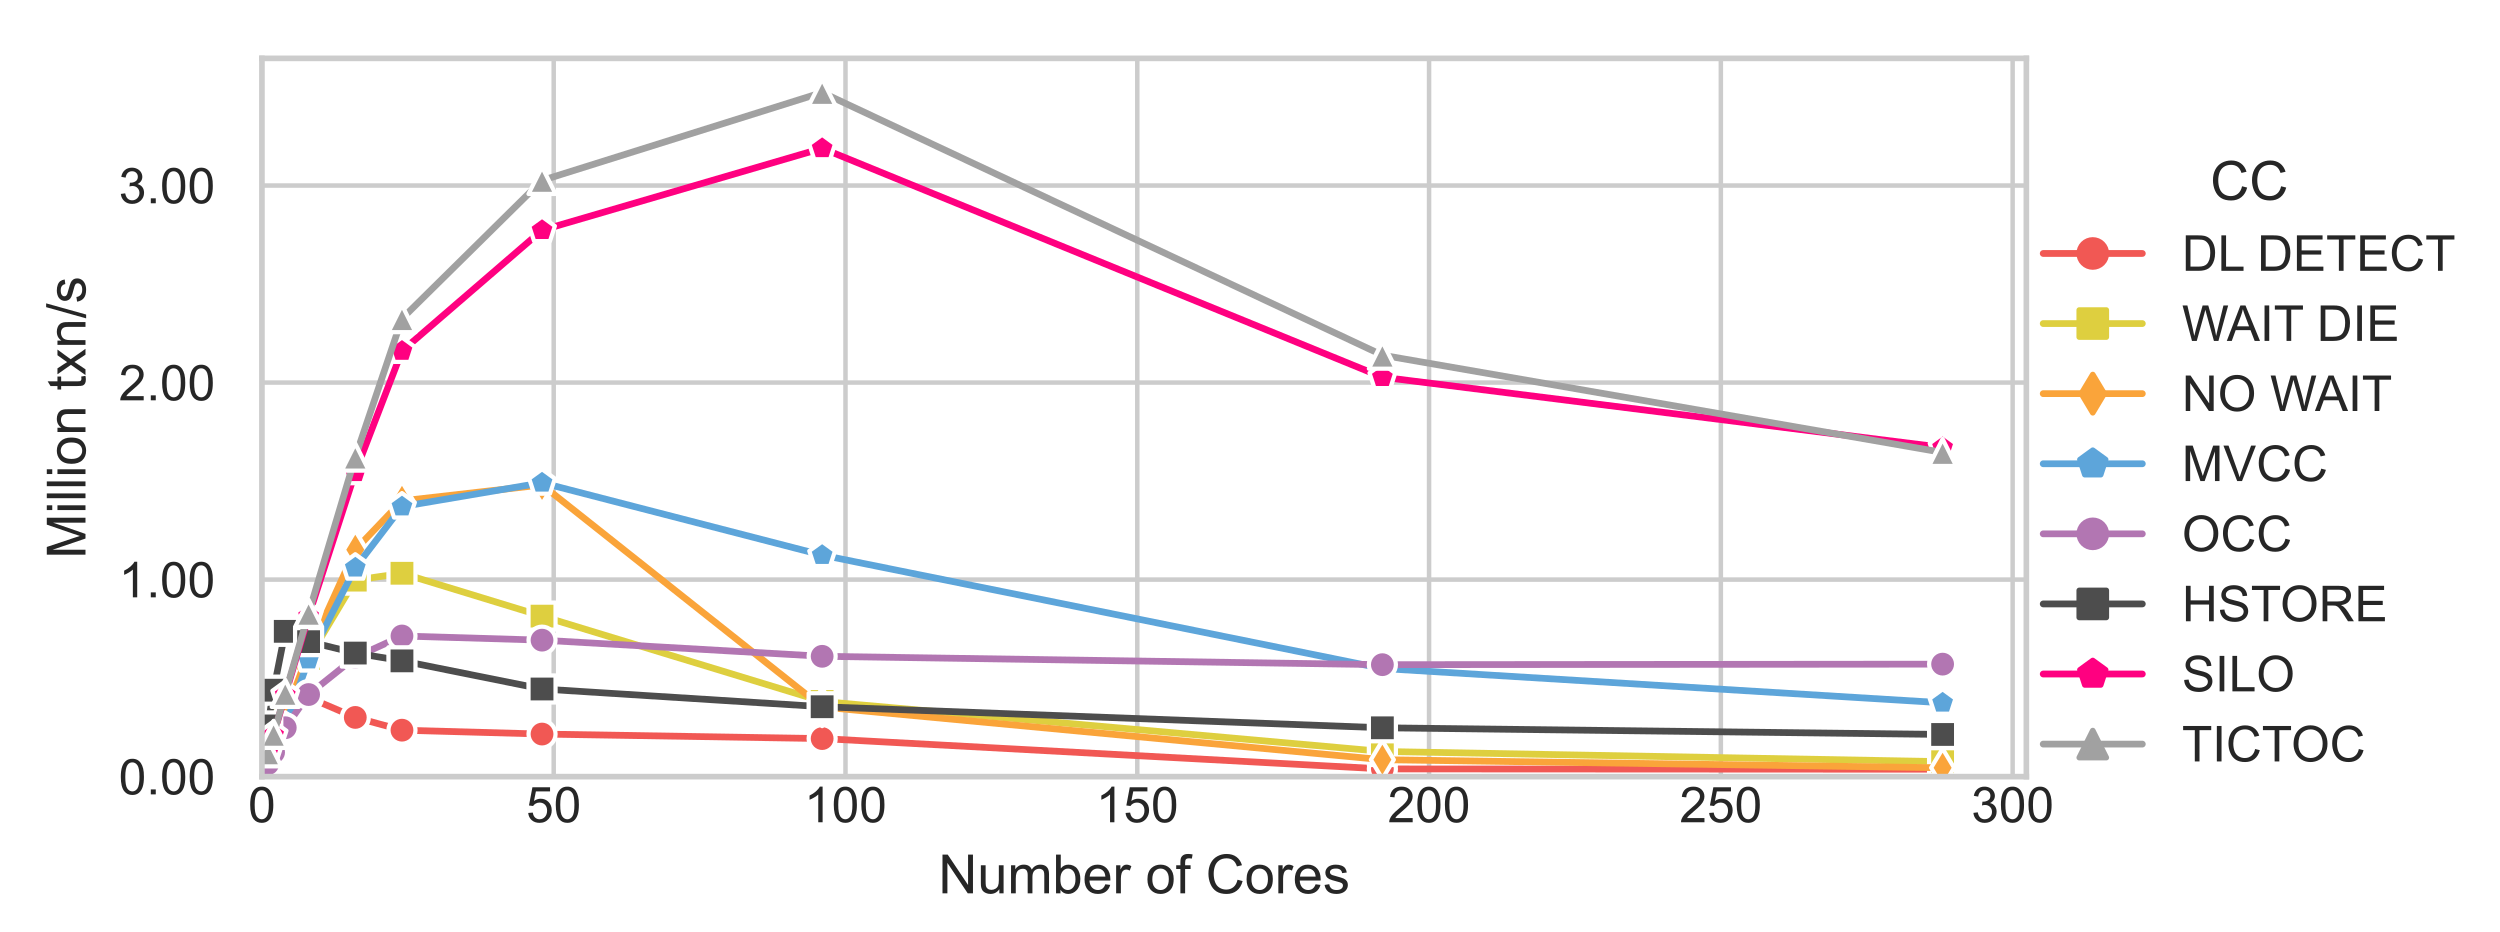 <?xml version="1.0" encoding="utf-8" standalone="no"?>
<!DOCTYPE svg PUBLIC "-//W3C//DTD SVG 1.1//EN"
  "http://www.w3.org/Graphics/SVG/1.1/DTD/svg11.dtd">
<!-- Created with matplotlib (https://matplotlib.org/) -->
<svg height="165.6pt" version="1.1" viewBox="0 0 444 165.6" width="444pt" xmlns="http://www.w3.org/2000/svg" xmlns:xlink="http://www.w3.org/1999/xlink">
 <defs>
  <style type="text/css">*{stroke-linecap:butt;stroke-linejoin:round;}</style>
 </defs>
 <g id="figure_1">
  <g id="patch_1">
   <path d="M 0 165.6 
L 444 165.6 
L 444 0 
L 0 0 
z
" style="fill:#ffffff;"/>
  </g>
  <g id="axes_1">
   <g id="patch_2">
    <path d="M 46.516 137.932 
L 359.88 137.932 
L 359.88 10.368 
L 46.516 10.368 
z
" style="fill:#ffffff;"/>
   </g>
   <g id="matplotlib.axis_1">
    <g id="xtick_1">
     <g id="line2d_1">
      <path clip-path="url(#p5a9040ceb4)" d="M 46.516 137.932 
L 46.516 10.368 
" style="fill:none;stroke:#cccccc;stroke-linecap:round;stroke-width:0.8;"/>
     </g>
     <g id="text_1">
      <!-- 0 -->
      <g style="fill:#262626;" transform="translate(44.069 146.031)scale(0.088 -0.088)">
       <defs>
        <path d="M 4.156 35.297 
Q 4.156 48 6.766 55.734 
Q 9.375 63.484 14.516 67.672 
Q 19.672 71.875 27.484 71.875 
Q 33.25 71.875 37.594 69.547 
Q 41.938 67.234 44.766 62.859 
Q 47.609 58.5 49.219 52.219 
Q 50.828 45.953 50.828 35.297 
Q 50.828 22.703 48.234 14.969 
Q 45.656 7.234 40.5 3 
Q 35.359 -1.219 27.484 -1.219 
Q 17.141 -1.219 11.234 6.203 
Q 4.156 15.141 4.156 35.297 
z
M 13.188 35.297 
Q 13.188 17.672 17.312 11.828 
Q 21.438 6 27.484 6 
Q 33.547 6 37.672 11.859 
Q 41.797 17.719 41.797 35.297 
Q 41.797 52.984 37.672 58.781 
Q 33.547 64.594 27.391 64.594 
Q 21.344 64.594 17.719 59.469 
Q 13.188 52.938 13.188 35.297 
z
" id="ArialMT-48"/>
       </defs>
       <use xlink:href="#ArialMT-48"/>
      </g>
     </g>
    </g>
    <g id="xtick_2">
     <g id="line2d_2">
      <path clip-path="url(#p5a9040ceb4)" d="M 98.337 137.932 
L 98.337 10.368 
" style="fill:none;stroke:#cccccc;stroke-linecap:round;stroke-width:0.8;"/>
     </g>
     <g id="text_2">
      <!-- 50 -->
      <g style="fill:#262626;" transform="translate(93.444 146.031)scale(0.088 -0.088)">
       <defs>
        <path d="M 4.156 18.75 
L 13.375 19.531 
Q 14.406 12.797 18.141 9.391 
Q 21.875 6 27.156 6 
Q 33.5 6 37.891 10.781 
Q 42.281 15.578 42.281 23.484 
Q 42.281 31 38.062 35.344 
Q 33.844 39.703 27 39.703 
Q 22.75 39.703 19.328 37.766 
Q 15.922 35.844 13.969 32.766 
L 5.719 33.844 
L 12.641 70.609 
L 48.25 70.609 
L 48.25 62.203 
L 19.672 62.203 
L 15.828 42.969 
Q 22.266 47.469 29.344 47.469 
Q 38.719 47.469 45.156 40.969 
Q 51.609 34.469 51.609 24.266 
Q 51.609 14.547 45.953 7.469 
Q 39.062 -1.219 27.156 -1.219 
Q 17.391 -1.219 11.203 4.25 
Q 5.031 9.719 4.156 18.75 
z
" id="ArialMT-53"/>
       </defs>
       <use xlink:href="#ArialMT-53"/>
       <use x="55.615" xlink:href="#ArialMT-48"/>
      </g>
     </g>
    </g>
    <g id="xtick_3">
     <g id="line2d_3">
      <path clip-path="url(#p5a9040ceb4)" d="M 150.159 137.932 
L 150.159 10.368 
" style="fill:none;stroke:#cccccc;stroke-linecap:round;stroke-width:0.8;"/>
     </g>
     <g id="text_3">
      <!-- 100 -->
      <g style="fill:#262626;" transform="translate(142.818 146.031)scale(0.088 -0.088)">
       <defs>
        <path d="M 37.25 0 
L 28.469 0 
L 28.469 56 
Q 25.297 52.984 20.141 49.953 
Q 14.984 46.922 10.891 45.406 
L 10.891 53.906 
Q 18.266 57.375 23.781 62.297 
Q 29.297 67.234 31.594 71.875 
L 37.25 71.875 
z
" id="ArialMT-49"/>
       </defs>
       <use xlink:href="#ArialMT-49"/>
       <use x="55.615" xlink:href="#ArialMT-48"/>
       <use x="111.23" xlink:href="#ArialMT-48"/>
      </g>
     </g>
    </g>
    <g id="xtick_4">
     <g id="line2d_4">
      <path clip-path="url(#p5a9040ceb4)" d="M 201.98 137.932 
L 201.98 10.368 
" style="fill:none;stroke:#cccccc;stroke-linecap:round;stroke-width:0.8;"/>
     </g>
     <g id="text_4">
      <!-- 150 -->
      <g style="fill:#262626;" transform="translate(194.64 146.031)scale(0.088 -0.088)">
       <use xlink:href="#ArialMT-49"/>
       <use x="55.615" xlink:href="#ArialMT-53"/>
       <use x="111.23" xlink:href="#ArialMT-48"/>
      </g>
     </g>
    </g>
    <g id="xtick_5">
     <g id="line2d_5">
      <path clip-path="url(#p5a9040ceb4)" d="M 253.801 137.932 
L 253.801 10.368 
" style="fill:none;stroke:#cccccc;stroke-linecap:round;stroke-width:0.8;"/>
     </g>
     <g id="text_5">
      <!-- 200 -->
      <g style="fill:#262626;" transform="translate(246.461 146.031)scale(0.088 -0.088)">
       <defs>
        <path d="M 50.344 8.453 
L 50.344 0 
L 3.031 0 
Q 2.938 3.172 4.047 6.109 
Q 5.859 10.938 9.828 15.625 
Q 13.812 20.312 21.344 26.469 
Q 33.016 36.031 37.109 41.625 
Q 41.219 47.219 41.219 52.203 
Q 41.219 57.422 37.469 61 
Q 33.734 64.594 27.734 64.594 
Q 21.391 64.594 17.578 60.781 
Q 13.766 56.984 13.719 50.25 
L 4.688 51.172 
Q 5.609 61.281 11.656 66.578 
Q 17.719 71.875 27.938 71.875 
Q 38.234 71.875 44.234 66.156 
Q 50.25 60.453 50.25 52 
Q 50.25 47.703 48.484 43.547 
Q 46.734 39.406 42.656 34.812 
Q 38.578 30.219 29.109 22.219 
Q 21.188 15.578 18.938 13.203 
Q 16.703 10.844 15.234 8.453 
z
" id="ArialMT-50"/>
       </defs>
       <use xlink:href="#ArialMT-50"/>
       <use x="55.615" xlink:href="#ArialMT-48"/>
       <use x="111.23" xlink:href="#ArialMT-48"/>
      </g>
     </g>
    </g>
    <g id="xtick_6">
     <g id="line2d_6">
      <path clip-path="url(#p5a9040ceb4)" d="M 305.623 137.932 
L 305.623 10.368 
" style="fill:none;stroke:#cccccc;stroke-linecap:round;stroke-width:0.8;"/>
     </g>
     <g id="text_6">
      <!-- 250 -->
      <g style="fill:#262626;" transform="translate(298.283 146.031)scale(0.088 -0.088)">
       <use xlink:href="#ArialMT-50"/>
       <use x="55.615" xlink:href="#ArialMT-53"/>
       <use x="111.23" xlink:href="#ArialMT-48"/>
      </g>
     </g>
    </g>
    <g id="xtick_7">
     <g id="line2d_7">
      <path clip-path="url(#p5a9040ceb4)" d="M 357.444 137.932 
L 357.444 10.368 
" style="fill:none;stroke:#cccccc;stroke-linecap:round;stroke-width:0.8;"/>
     </g>
     <g id="text_7">
      <!-- 300 -->
      <g style="fill:#262626;" transform="translate(350.104 146.031)scale(0.088 -0.088)">
       <defs>
        <path d="M 4.203 18.891 
L 12.984 20.062 
Q 14.5 12.594 18.141 9.297 
Q 21.781 6 27 6 
Q 33.203 6 37.469 10.297 
Q 41.75 14.594 41.75 20.953 
Q 41.75 27 37.797 30.922 
Q 33.844 34.859 27.734 34.859 
Q 25.25 34.859 21.531 33.891 
L 22.516 41.609 
Q 23.391 41.5 23.922 41.5 
Q 29.547 41.5 34.031 44.422 
Q 38.531 47.359 38.531 53.469 
Q 38.531 58.297 35.25 61.469 
Q 31.984 64.656 26.812 64.656 
Q 21.688 64.656 18.266 61.422 
Q 14.844 58.203 13.875 51.766 
L 5.078 53.328 
Q 6.688 62.156 12.391 67.016 
Q 18.109 71.875 26.609 71.875 
Q 32.469 71.875 37.391 69.359 
Q 42.328 66.844 44.938 62.5 
Q 47.562 58.156 47.562 53.266 
Q 47.562 48.641 45.062 44.828 
Q 42.578 41.016 37.703 38.766 
Q 44.047 37.312 47.562 32.688 
Q 51.078 28.078 51.078 21.141 
Q 51.078 11.766 44.234 5.25 
Q 37.406 -1.266 26.953 -1.266 
Q 17.531 -1.266 11.297 4.344 
Q 5.078 9.969 4.203 18.891 
z
" id="ArialMT-51"/>
       </defs>
       <use xlink:href="#ArialMT-51"/>
       <use x="55.615" xlink:href="#ArialMT-48"/>
       <use x="111.23" xlink:href="#ArialMT-48"/>
      </g>
     </g>
    </g>
    <g id="text_8">
     <!-- Number of Cores -->
     <g style="fill:#262626;" transform="translate(166.654 158.651)scale(0.096 -0.096)">
      <defs>
       <path d="M 7.625 0 
L 7.625 71.578 
L 17.328 71.578 
L 54.938 15.375 
L 54.938 71.578 
L 64.016 71.578 
L 64.016 0 
L 54.297 0 
L 16.703 56.25 
L 16.703 0 
z
" id="ArialMT-78"/>
       <path d="M 40.578 0 
L 40.578 7.625 
Q 34.516 -1.172 24.125 -1.172 
Q 19.531 -1.172 15.547 0.578 
Q 11.578 2.344 9.641 5 
Q 7.719 7.672 6.938 11.531 
Q 6.391 14.109 6.391 19.734 
L 6.391 51.859 
L 15.188 51.859 
L 15.188 23.094 
Q 15.188 16.219 15.719 13.812 
Q 16.547 10.359 19.234 8.375 
Q 21.922 6.391 25.875 6.391 
Q 29.828 6.391 33.297 8.422 
Q 36.766 10.453 38.203 13.938 
Q 39.656 17.438 39.656 24.078 
L 39.656 51.859 
L 48.438 51.859 
L 48.438 0 
z
" id="ArialMT-117"/>
       <path d="M 6.594 0 
L 6.594 51.859 
L 14.453 51.859 
L 14.453 44.578 
Q 16.891 48.391 20.938 50.703 
Q 25 53.031 30.172 53.031 
Q 35.938 53.031 39.625 50.641 
Q 43.312 48.25 44.828 43.953 
Q 50.984 53.031 60.844 53.031 
Q 68.562 53.031 72.703 48.75 
Q 76.859 44.484 76.859 35.594 
L 76.859 0 
L 68.109 0 
L 68.109 32.672 
Q 68.109 37.938 67.25 40.25 
Q 66.406 42.578 64.156 43.984 
Q 61.922 45.406 58.891 45.406 
Q 53.422 45.406 49.797 41.766 
Q 46.188 38.141 46.188 30.125 
L 46.188 0 
L 37.406 0 
L 37.406 33.688 
Q 37.406 39.547 35.25 42.469 
Q 33.109 45.406 28.219 45.406 
Q 24.516 45.406 21.359 43.453 
Q 18.219 41.5 16.797 37.734 
Q 15.375 33.984 15.375 26.906 
L 15.375 0 
z
" id="ArialMT-109"/>
       <path d="M 14.703 0 
L 6.547 0 
L 6.547 71.578 
L 15.328 71.578 
L 15.328 46.047 
Q 20.906 53.031 29.547 53.031 
Q 34.328 53.031 38.594 51.094 
Q 42.875 49.172 45.625 45.672 
Q 48.391 42.188 49.953 37.25 
Q 51.516 32.328 51.516 26.703 
Q 51.516 13.375 44.922 6.094 
Q 38.328 -1.172 29.109 -1.172 
Q 19.922 -1.172 14.703 6.5 
z
M 14.594 26.312 
Q 14.594 17 17.141 12.844 
Q 21.297 6.062 28.375 6.062 
Q 34.125 6.062 38.328 11.062 
Q 42.531 16.062 42.531 25.984 
Q 42.531 36.141 38.5 40.969 
Q 34.469 45.797 28.766 45.797 
Q 23 45.797 18.797 40.797 
Q 14.594 35.797 14.594 26.312 
z
" id="ArialMT-98"/>
       <path d="M 42.094 16.703 
L 51.172 15.578 
Q 49.031 7.625 43.219 3.219 
Q 37.406 -1.172 28.375 -1.172 
Q 17 -1.172 10.328 5.828 
Q 3.656 12.844 3.656 25.484 
Q 3.656 38.578 10.391 45.797 
Q 17.141 53.031 27.875 53.031 
Q 38.281 53.031 44.875 45.953 
Q 51.469 38.875 51.469 26.031 
Q 51.469 25.25 51.422 23.688 
L 12.75 23.688 
Q 13.234 15.141 17.578 10.594 
Q 21.922 6.062 28.422 6.062 
Q 33.25 6.062 36.672 8.594 
Q 40.094 11.141 42.094 16.703 
z
M 13.234 30.906 
L 42.188 30.906 
Q 41.609 37.453 38.875 40.719 
Q 34.672 45.797 27.984 45.797 
Q 21.922 45.797 17.797 41.75 
Q 13.672 37.703 13.234 30.906 
z
" id="ArialMT-101"/>
       <path d="M 6.5 0 
L 6.5 51.859 
L 14.406 51.859 
L 14.406 44 
Q 17.438 49.516 20 51.266 
Q 22.562 53.031 25.641 53.031 
Q 30.078 53.031 34.672 50.203 
L 31.641 42.047 
Q 28.422 43.953 25.203 43.953 
Q 22.312 43.953 20.016 42.219 
Q 17.719 40.484 16.75 37.406 
Q 15.281 32.719 15.281 27.156 
L 15.281 0 
z
" id="ArialMT-114"/>
       <path id="ArialMT-32"/>
       <path d="M 3.328 25.922 
Q 3.328 40.328 11.328 47.266 
Q 18.016 53.031 27.641 53.031 
Q 38.328 53.031 45.109 46.016 
Q 51.906 39.016 51.906 26.656 
Q 51.906 16.656 48.906 10.906 
Q 45.906 5.172 40.156 2 
Q 34.422 -1.172 27.641 -1.172 
Q 16.75 -1.172 10.031 5.812 
Q 3.328 12.797 3.328 25.922 
z
M 12.359 25.922 
Q 12.359 15.969 16.703 11.016 
Q 21.047 6.062 27.641 6.062 
Q 34.188 6.062 38.531 11.031 
Q 42.875 16.016 42.875 26.219 
Q 42.875 35.844 38.5 40.797 
Q 34.125 45.75 27.641 45.75 
Q 21.047 45.75 16.703 40.812 
Q 12.359 35.891 12.359 25.922 
z
" id="ArialMT-111"/>
       <path d="M 8.688 0 
L 8.688 45.016 
L 0.922 45.016 
L 0.922 51.859 
L 8.688 51.859 
L 8.688 57.375 
Q 8.688 62.594 9.625 65.141 
Q 10.891 68.562 14.078 70.672 
Q 17.281 72.797 23.047 72.797 
Q 26.766 72.797 31.25 71.922 
L 29.938 64.266 
Q 27.203 64.75 24.75 64.75 
Q 20.75 64.75 19.094 63.031 
Q 17.438 61.328 17.438 56.641 
L 17.438 51.859 
L 27.547 51.859 
L 27.547 45.016 
L 17.438 45.016 
L 17.438 0 
z
" id="ArialMT-102"/>
       <path d="M 58.797 25.094 
L 68.266 22.703 
Q 65.281 11.031 57.547 4.906 
Q 49.812 -1.219 38.625 -1.219 
Q 27.047 -1.219 19.797 3.484 
Q 12.547 8.203 8.766 17.141 
Q 4.984 26.078 4.984 36.328 
Q 4.984 47.516 9.25 55.828 
Q 13.531 64.156 21.406 68.469 
Q 29.297 72.797 38.766 72.797 
Q 49.516 72.797 56.828 67.328 
Q 64.156 61.859 67.047 51.953 
L 57.719 49.75 
Q 55.219 57.562 50.484 61.125 
Q 45.75 64.703 38.578 64.703 
Q 30.328 64.703 24.781 60.734 
Q 19.234 56.781 16.984 50.109 
Q 14.75 43.453 14.75 36.375 
Q 14.75 27.25 17.406 20.438 
Q 20.062 13.625 25.672 10.25 
Q 31.297 6.891 37.844 6.891 
Q 45.797 6.891 51.312 11.469 
Q 56.844 16.062 58.797 25.094 
z
" id="ArialMT-67"/>
       <path d="M 3.078 15.484 
L 11.766 16.844 
Q 12.5 11.625 15.844 8.844 
Q 19.188 6.062 25.203 6.062 
Q 31.25 6.062 34.172 8.516 
Q 37.109 10.984 37.109 14.312 
Q 37.109 17.281 34.516 19 
Q 32.719 20.172 25.531 21.969 
Q 15.875 24.422 12.141 26.203 
Q 8.406 27.984 6.469 31.125 
Q 4.547 34.281 4.547 38.094 
Q 4.547 41.547 6.125 44.5 
Q 7.719 47.469 10.453 49.422 
Q 12.5 50.922 16.031 51.969 
Q 19.578 53.031 23.641 53.031 
Q 29.734 53.031 34.344 51.266 
Q 38.969 49.516 41.156 46.5 
Q 43.359 43.5 44.188 38.484 
L 35.594 37.312 
Q 35.016 41.312 32.203 43.547 
Q 29.391 45.797 24.266 45.797 
Q 18.219 45.797 15.625 43.797 
Q 13.031 41.797 13.031 39.109 
Q 13.031 37.406 14.109 36.031 
Q 15.188 34.625 17.484 33.688 
Q 18.797 33.203 25.25 31.453 
Q 34.578 28.953 38.25 27.359 
Q 41.938 25.781 44.031 22.75 
Q 46.141 19.734 46.141 15.234 
Q 46.141 10.844 43.578 6.953 
Q 41.016 3.078 36.172 0.953 
Q 31.344 -1.172 25.25 -1.172 
Q 15.141 -1.172 9.844 3.031 
Q 4.547 7.234 3.078 15.484 
z
" id="ArialMT-115"/>
      </defs>
      <use xlink:href="#ArialMT-78"/>
      <use x="72.217" xlink:href="#ArialMT-117"/>
      <use x="127.832" xlink:href="#ArialMT-109"/>
      <use x="211.133" xlink:href="#ArialMT-98"/>
      <use x="266.748" xlink:href="#ArialMT-101"/>
      <use x="322.363" xlink:href="#ArialMT-114"/>
      <use x="355.664" xlink:href="#ArialMT-32"/>
      <use x="383.447" xlink:href="#ArialMT-111"/>
      <use x="439.062" xlink:href="#ArialMT-102"/>
      <use x="466.846" xlink:href="#ArialMT-32"/>
      <use x="494.629" xlink:href="#ArialMT-67"/>
      <use x="566.846" xlink:href="#ArialMT-111"/>
      <use x="622.461" xlink:href="#ArialMT-114"/>
      <use x="655.762" xlink:href="#ArialMT-101"/>
      <use x="711.377" xlink:href="#ArialMT-115"/>
     </g>
    </g>
   </g>
   <g id="matplotlib.axis_2">
    <g id="ytick_1">
     <g id="line2d_8">
      <path clip-path="url(#p5a9040ceb4)" d="M 46.516 137.932 
L 359.88 137.932 
" style="fill:none;stroke:#cccccc;stroke-linecap:round;stroke-width:0.8;"/>
     </g>
     <g id="text_9">
      <!-- 0.00 -->
      <g style="fill:#262626;" transform="translate(21.09 141.081)scale(0.088 -0.088)">
       <defs>
        <path d="M 9.078 0 
L 9.078 10.016 
L 19.094 10.016 
L 19.094 0 
z
" id="ArialMT-46"/>
       </defs>
       <use xlink:href="#ArialMT-48"/>
       <use x="55.615" xlink:href="#ArialMT-46"/>
       <use x="83.398" xlink:href="#ArialMT-48"/>
       <use x="139.014" xlink:href="#ArialMT-48"/>
      </g>
     </g>
    </g>
    <g id="ytick_2">
     <g id="line2d_9">
      <path clip-path="url(#p5a9040ceb4)" d="M 46.516 102.939 
L 359.88 102.939 
" style="fill:none;stroke:#cccccc;stroke-linecap:round;stroke-width:0.8;"/>
     </g>
     <g id="text_10">
      <!-- 1.00 -->
      <g style="fill:#262626;" transform="translate(21.09 106.088)scale(0.088 -0.088)">
       <use xlink:href="#ArialMT-49"/>
       <use x="55.615" xlink:href="#ArialMT-46"/>
       <use x="83.398" xlink:href="#ArialMT-48"/>
       <use x="139.014" xlink:href="#ArialMT-48"/>
      </g>
     </g>
    </g>
    <g id="ytick_3">
     <g id="line2d_10">
      <path clip-path="url(#p5a9040ceb4)" d="M 46.516 67.946 
L 359.88 67.946 
" style="fill:none;stroke:#cccccc;stroke-linecap:round;stroke-width:0.8;"/>
     </g>
     <g id="text_11">
      <!-- 2.00 -->
      <g style="fill:#262626;" transform="translate(21.09 71.095)scale(0.088 -0.088)">
       <use xlink:href="#ArialMT-50"/>
       <use x="55.615" xlink:href="#ArialMT-46"/>
       <use x="83.398" xlink:href="#ArialMT-48"/>
       <use x="139.014" xlink:href="#ArialMT-48"/>
      </g>
     </g>
    </g>
    <g id="ytick_4">
     <g id="line2d_11">
      <path clip-path="url(#p5a9040ceb4)" d="M 46.516 32.952 
L 359.88 32.952 
" style="fill:none;stroke:#cccccc;stroke-linecap:round;stroke-width:0.8;"/>
     </g>
     <g id="text_12">
      <!-- 3.00 -->
      <g style="fill:#262626;" transform="translate(21.09 36.102)scale(0.088 -0.088)">
       <use xlink:href="#ArialMT-51"/>
       <use x="55.615" xlink:href="#ArialMT-46"/>
       <use x="83.398" xlink:href="#ArialMT-48"/>
       <use x="139.014" xlink:href="#ArialMT-48"/>
      </g>
     </g>
    </g>
    <g id="text_13">
     <!-- Million txn/s -->
     <g style="fill:#262626;" transform="translate(15.182 99.222)rotate(-90)scale(0.096 -0.096)">
      <defs>
       <path d="M 7.422 0 
L 7.422 71.578 
L 21.688 71.578 
L 38.625 20.906 
Q 40.969 13.812 42.047 10.297 
Q 43.266 14.203 45.844 21.781 
L 62.984 71.578 
L 75.734 71.578 
L 75.734 0 
L 66.609 0 
L 66.609 59.906 
L 45.797 0 
L 37.25 0 
L 16.547 60.938 
L 16.547 0 
z
" id="ArialMT-77"/>
       <path d="M 6.641 61.469 
L 6.641 71.578 
L 15.438 71.578 
L 15.438 61.469 
z
M 6.641 0 
L 6.641 51.859 
L 15.438 51.859 
L 15.438 0 
z
" id="ArialMT-105"/>
       <path d="M 6.391 0 
L 6.391 71.578 
L 15.188 71.578 
L 15.188 0 
z
" id="ArialMT-108"/>
       <path d="M 6.594 0 
L 6.594 51.859 
L 14.5 51.859 
L 14.5 44.484 
Q 20.219 53.031 31 53.031 
Q 35.688 53.031 39.625 51.344 
Q 43.562 49.656 45.516 46.922 
Q 47.469 44.188 48.25 40.438 
Q 48.734 37.984 48.734 31.891 
L 48.734 0 
L 39.938 0 
L 39.938 31.547 
Q 39.938 36.922 38.906 39.578 
Q 37.891 42.234 35.281 43.812 
Q 32.672 45.406 29.156 45.406 
Q 23.531 45.406 19.453 41.844 
Q 15.375 38.281 15.375 28.328 
L 15.375 0 
z
" id="ArialMT-110"/>
       <path d="M 25.781 7.859 
L 27.047 0.094 
Q 23.344 -0.688 20.406 -0.688 
Q 15.625 -0.688 12.984 0.828 
Q 10.359 2.344 9.281 4.812 
Q 8.203 7.281 8.203 15.188 
L 8.203 45.016 
L 1.766 45.016 
L 1.766 51.859 
L 8.203 51.859 
L 8.203 64.703 
L 16.938 69.969 
L 16.938 51.859 
L 25.781 51.859 
L 25.781 45.016 
L 16.938 45.016 
L 16.938 14.703 
Q 16.938 10.938 17.406 9.859 
Q 17.875 8.797 18.922 8.156 
Q 19.969 7.516 21.922 7.516 
Q 23.391 7.516 25.781 7.859 
z
" id="ArialMT-116"/>
       <path d="M 0.734 0 
L 19.672 26.953 
L 2.156 51.859 
L 13.141 51.859 
L 21.094 39.703 
Q 23.344 36.234 24.703 33.891 
Q 26.859 37.109 28.656 39.594 
L 37.406 51.859 
L 47.906 51.859 
L 29.984 27.438 
L 49.266 0 
L 38.484 0 
L 27.828 16.109 
L 25 20.453 
L 11.375 0 
z
" id="ArialMT-120"/>
       <path d="M 0 -1.219 
L 20.75 72.797 
L 27.781 72.797 
L 7.078 -1.219 
z
" id="ArialMT-47"/>
      </defs>
      <use xlink:href="#ArialMT-77"/>
      <use x="83.301" xlink:href="#ArialMT-105"/>
      <use x="105.518" xlink:href="#ArialMT-108"/>
      <use x="127.734" xlink:href="#ArialMT-108"/>
      <use x="149.951" xlink:href="#ArialMT-105"/>
      <use x="172.168" xlink:href="#ArialMT-111"/>
      <use x="227.783" xlink:href="#ArialMT-110"/>
      <use x="283.398" xlink:href="#ArialMT-32"/>
      <use x="311.182" xlink:href="#ArialMT-116"/>
      <use x="338.965" xlink:href="#ArialMT-120"/>
      <use x="388.965" xlink:href="#ArialMT-110"/>
      <use x="444.58" xlink:href="#ArialMT-47"/>
      <use x="472.363" xlink:href="#ArialMT-115"/>
     </g>
    </g>
   </g>
   <g id="LineCollection_1">
    <path clip-path="url(#p5a9040ceb4)" d="M 47.552 134.892 
L 47.552 134.891 
" style="fill:none;stroke:#f15854;stroke-linecap:round;stroke-width:1.2;"/>
    <path clip-path="url(#p5a9040ceb4)" d="M 48.589 132.416 
L 48.589 132.41 
" style="fill:none;stroke:#f15854;stroke-linecap:round;stroke-width:1.2;"/>
    <path clip-path="url(#p5a9040ceb4)" d="M 50.661 126.995 
L 50.661 126.988 
" style="fill:none;stroke:#f15854;stroke-linecap:round;stroke-width:1.2;"/>
    <path clip-path="url(#p5a9040ceb4)" d="M 54.807 123.885 
L 54.807 123.855 
" style="fill:none;stroke:#f15854;stroke-linecap:round;stroke-width:1.2;"/>
    <path clip-path="url(#p5a9040ceb4)" d="M 63.099 127.432 
L 63.099 127.395 
" style="fill:none;stroke:#f15854;stroke-linecap:round;stroke-width:1.2;"/>
    <path clip-path="url(#p5a9040ceb4)" d="M 71.39 129.755 
L 71.39 129.606 
" style="fill:none;stroke:#f15854;stroke-linecap:round;stroke-width:1.2;"/>
    <path clip-path="url(#p5a9040ceb4)" d="M 96.264 130.38 
L 96.264 130.357 
" style="fill:none;stroke:#f15854;stroke-linecap:round;stroke-width:1.2;"/>
    <path clip-path="url(#p5a9040ceb4)" d="M 146.013 131.182 
L 146.013 131.162 
" style="fill:none;stroke:#f15854;stroke-linecap:round;stroke-width:1.2;"/>
    <path clip-path="url(#p5a9040ceb4)" d="M 245.51 136.564 
L 245.51 136.56 
" style="fill:none;stroke:#f15854;stroke-linecap:round;stroke-width:1.2;"/>
    <path clip-path="url(#p5a9040ceb4)" d="M 345.007 136.628 
L 345.007 136.613 
" style="fill:none;stroke:#f15854;stroke-linecap:round;stroke-width:1.2;"/>
   </g>
   <g id="LineCollection_2">
    <path clip-path="url(#p5a9040ceb4)" d="M 47.552 134.882 
L 47.552 134.877 
" style="fill:none;stroke:#decf3f;stroke-linecap:round;stroke-width:1.2;"/>
    <path clip-path="url(#p5a9040ceb4)" d="M 48.589 132.423 
L 48.589 132.404 
" style="fill:none;stroke:#decf3f;stroke-linecap:round;stroke-width:1.2;"/>
    <path clip-path="url(#p5a9040ceb4)" d="M 50.661 126.968 
L 50.661 126.963 
" style="fill:none;stroke:#decf3f;stroke-linecap:round;stroke-width:1.2;"/>
    <path clip-path="url(#p5a9040ceb4)" d="M 54.807 116.915 
L 54.807 116.893 
" style="fill:none;stroke:#decf3f;stroke-linecap:round;stroke-width:1.2;"/>
    <path clip-path="url(#p5a9040ceb4)" d="M 63.099 103.279 
L 63.099 102.778 
" style="fill:none;stroke:#decf3f;stroke-linecap:round;stroke-width:1.2;"/>
    <path clip-path="url(#p5a9040ceb4)" d="M 71.39 101.818 
L 71.39 101.815 
" style="fill:none;stroke:#decf3f;stroke-linecap:round;stroke-width:1.2;"/>
    <path clip-path="url(#p5a9040ceb4)" d="M 96.264 109.43 
L 96.264 109.416 
" style="fill:none;stroke:#decf3f;stroke-linecap:round;stroke-width:1.2;"/>
    <path clip-path="url(#p5a9040ceb4)" d="M 146.013 124.584 
L 146.013 124.568 
" style="fill:none;stroke:#decf3f;stroke-linecap:round;stroke-width:1.2;"/>
    <path clip-path="url(#p5a9040ceb4)" d="M 245.51 133.503 
L 245.51 133.417 
" style="fill:none;stroke:#decf3f;stroke-linecap:round;stroke-width:1.2;"/>
    <path clip-path="url(#p5a9040ceb4)" d="M 345.007 135.284 
L 345.007 135.25 
" style="fill:none;stroke:#decf3f;stroke-linecap:round;stroke-width:1.2;"/>
   </g>
   <g id="LineCollection_3">
    <path clip-path="url(#p5a9040ceb4)" d="M 47.552 134.865 
L 47.552 134.854 
" style="fill:none;stroke:#faa43a;stroke-linecap:round;stroke-width:1.2;"/>
    <path clip-path="url(#p5a9040ceb4)" d="M 48.589 132.369 
L 48.589 132.355 
" style="fill:none;stroke:#faa43a;stroke-linecap:round;stroke-width:1.2;"/>
    <path clip-path="url(#p5a9040ceb4)" d="M 50.661 126.873 
L 50.661 126.871 
" style="fill:none;stroke:#faa43a;stroke-linecap:round;stroke-width:1.2;"/>
    <path clip-path="url(#p5a9040ceb4)" d="M 54.807 115.998 
L 54.807 115.879 
" style="fill:none;stroke:#faa43a;stroke-linecap:round;stroke-width:1.2;"/>
    <path clip-path="url(#p5a9040ceb4)" d="M 63.099 97.741 
L 63.099 97.528 
" style="fill:none;stroke:#faa43a;stroke-linecap:round;stroke-width:1.2;"/>
    <path clip-path="url(#p5a9040ceb4)" d="M 71.39 89.019 
L 71.39 88.88 
" style="fill:none;stroke:#faa43a;stroke-linecap:round;stroke-width:1.2;"/>
    <path clip-path="url(#p5a9040ceb4)" d="M 96.264 86.201 
L 96.264 86.034 
" style="fill:none;stroke:#faa43a;stroke-linecap:round;stroke-width:1.2;"/>
    <path clip-path="url(#p5a9040ceb4)" d="M 146.013 125.627 
L 146.013 125.505 
" style="fill:none;stroke:#faa43a;stroke-linecap:round;stroke-width:1.2;"/>
    <path clip-path="url(#p5a9040ceb4)" d="M 245.51 134.951 
L 245.51 134.893 
" style="fill:none;stroke:#faa43a;stroke-linecap:round;stroke-width:1.2;"/>
    <path clip-path="url(#p5a9040ceb4)" d="M 345.007 136.384 
L 345.007 136.333 
" style="fill:none;stroke:#faa43a;stroke-linecap:round;stroke-width:1.2;"/>
   </g>
   <g id="LineCollection_4">
    <path clip-path="url(#p5a9040ceb4)" d="M 47.552 135.45 
L 47.552 135.445 
" style="fill:none;stroke:#5da5da;stroke-linecap:round;stroke-width:1.2;"/>
    <path clip-path="url(#p5a9040ceb4)" d="M 48.589 133.325 
L 48.589 132.777 
" style="fill:none;stroke:#5da5da;stroke-linecap:round;stroke-width:1.2;"/>
    <path clip-path="url(#p5a9040ceb4)" d="M 50.661 128.956 
L 50.661 128.859 
" style="fill:none;stroke:#5da5da;stroke-linecap:round;stroke-width:1.2;"/>
    <path clip-path="url(#p5a9040ceb4)" d="M 54.807 117.211 
L 54.807 117.08 
" style="fill:none;stroke:#5da5da;stroke-linecap:round;stroke-width:1.2;"/>
    <path clip-path="url(#p5a9040ceb4)" d="M 63.099 100.997 
L 63.099 100.657 
" style="fill:none;stroke:#5da5da;stroke-linecap:round;stroke-width:1.2;"/>
    <path clip-path="url(#p5a9040ceb4)" d="M 71.39 89.993 
L 71.39 89.947 
" style="fill:none;stroke:#5da5da;stroke-linecap:round;stroke-width:1.2;"/>
    <path clip-path="url(#p5a9040ceb4)" d="M 96.264 85.903 
L 96.264 85.569 
" style="fill:none;stroke:#5da5da;stroke-linecap:round;stroke-width:1.2;"/>
    <path clip-path="url(#p5a9040ceb4)" d="M 146.013 98.644 
L 146.013 98.535 
" style="fill:none;stroke:#5da5da;stroke-linecap:round;stroke-width:1.2;"/>
    <path clip-path="url(#p5a9040ceb4)" d="M 245.51 118.801 
L 245.51 118.653 
" style="fill:none;stroke:#5da5da;stroke-linecap:round;stroke-width:1.2;"/>
    <path clip-path="url(#p5a9040ceb4)" d="M 345.007 124.861 
L 345.007 124.77 
" style="fill:none;stroke:#5da5da;stroke-linecap:round;stroke-width:1.2;"/>
   </g>
   <g id="LineCollection_5">
    <path clip-path="url(#p5a9040ceb4)" d="M 47.552 135.658 
L 47.552 135.649 
" style="fill:none;stroke:#b276b2;stroke-linecap:round;stroke-width:1.2;"/>
    <path clip-path="url(#p5a9040ceb4)" d="M 48.589 133.62 
L 48.589 133.615 
" style="fill:none;stroke:#b276b2;stroke-linecap:round;stroke-width:1.2;"/>
    <path clip-path="url(#p5a9040ceb4)" d="M 50.661 129.446 
L 50.661 129.045 
" style="fill:none;stroke:#b276b2;stroke-linecap:round;stroke-width:1.2;"/>
    <path clip-path="url(#p5a9040ceb4)" d="M 54.807 123.376 
L 54.807 123.325 
" style="fill:none;stroke:#b276b2;stroke-linecap:round;stroke-width:1.2;"/>
    <path clip-path="url(#p5a9040ceb4)" d="M 63.099 116.861 
L 63.099 116.571 
" style="fill:none;stroke:#b276b2;stroke-linecap:round;stroke-width:1.2;"/>
    <path clip-path="url(#p5a9040ceb4)" d="M 71.39 113.076 
L 71.39 112.825 
" style="fill:none;stroke:#b276b2;stroke-linecap:round;stroke-width:1.2;"/>
    <path clip-path="url(#p5a9040ceb4)" d="M 96.264 113.826 
L 96.264 113.561 
" style="fill:none;stroke:#b276b2;stroke-linecap:round;stroke-width:1.2;"/>
    <path clip-path="url(#p5a9040ceb4)" d="M 146.013 116.58 
L 146.013 116.541 
" style="fill:none;stroke:#b276b2;stroke-linecap:round;stroke-width:1.2;"/>
    <path clip-path="url(#p5a9040ceb4)" d="M 245.51 118.077 
L 245.51 118.016 
" style="fill:none;stroke:#b276b2;stroke-linecap:round;stroke-width:1.2;"/>
    <path clip-path="url(#p5a9040ceb4)" d="M 345.007 117.954 
L 345.007 117.947 
" style="fill:none;stroke:#b276b2;stroke-linecap:round;stroke-width:1.2;"/>
   </g>
   <g id="LineCollection_6">
    <path clip-path="url(#p5a9040ceb4)" d="M 47.552 128.946 
L 47.552 128.911 
" style="fill:none;stroke:#4d4d4d;stroke-linecap:round;stroke-width:1.2;"/>
    <path clip-path="url(#p5a9040ceb4)" d="M 48.589 122.576 
L 48.589 122.572 
" style="fill:none;stroke:#4d4d4d;stroke-linecap:round;stroke-width:1.2;"/>
    <path clip-path="url(#p5a9040ceb4)" d="M 50.661 112.275 
L 50.661 111.966 
" style="fill:none;stroke:#4d4d4d;stroke-linecap:round;stroke-width:1.2;"/>
    <path clip-path="url(#p5a9040ceb4)" d="M 54.807 114.074 
L 54.807 113.833 
" style="fill:none;stroke:#4d4d4d;stroke-linecap:round;stroke-width:1.2;"/>
    <path clip-path="url(#p5a9040ceb4)" d="M 63.099 116.002 
L 63.099 115.967 
" style="fill:none;stroke:#4d4d4d;stroke-linecap:round;stroke-width:1.2;"/>
    <path clip-path="url(#p5a9040ceb4)" d="M 71.39 117.396 
L 71.39 117.334 
" style="fill:none;stroke:#4d4d4d;stroke-linecap:round;stroke-width:1.2;"/>
    <path clip-path="url(#p5a9040ceb4)" d="M 96.264 122.387 
L 96.264 122.34 
" style="fill:none;stroke:#4d4d4d;stroke-linecap:round;stroke-width:1.2;"/>
    <path clip-path="url(#p5a9040ceb4)" d="M 146.013 125.593 
L 146.013 125.439 
" style="fill:none;stroke:#4d4d4d;stroke-linecap:round;stroke-width:1.2;"/>
    <path clip-path="url(#p5a9040ceb4)" d="M 245.51 129.262 
L 245.51 129.25 
" style="fill:none;stroke:#4d4d4d;stroke-linecap:round;stroke-width:1.2;"/>
    <path clip-path="url(#p5a9040ceb4)" d="M 345.007 130.443 
L 345.007 130.435 
" style="fill:none;stroke:#4d4d4d;stroke-linecap:round;stroke-width:1.2;"/>
   </g>
   <g id="LineCollection_7">
    <path clip-path="url(#p5a9040ceb4)" d="M 47.552 133.733 
L 47.552 133.732 
" style="fill:none;stroke:#ff0080;stroke-linecap:round;stroke-width:1.2;"/>
    <path clip-path="url(#p5a9040ceb4)" d="M 48.589 130.522 
L 48.589 130.52 
" style="fill:none;stroke:#ff0080;stroke-linecap:round;stroke-width:1.2;"/>
    <path clip-path="url(#p5a9040ceb4)" d="M 50.661 123.424 
L 50.661 123.413 
" style="fill:none;stroke:#ff0080;stroke-linecap:round;stroke-width:1.2;"/>
    <path clip-path="url(#p5a9040ceb4)" d="M 54.807 109.415 
L 54.807 109.4 
" style="fill:none;stroke:#ff0080;stroke-linecap:round;stroke-width:1.2;"/>
    <path clip-path="url(#p5a9040ceb4)" d="M 63.099 83.973 
L 63.099 83.776 
" style="fill:none;stroke:#ff0080;stroke-linecap:round;stroke-width:1.2;"/>
    <path clip-path="url(#p5a9040ceb4)" d="M 71.39 62.373 
L 71.39 62.295 
" style="fill:none;stroke:#ff0080;stroke-linecap:round;stroke-width:1.2;"/>
    <path clip-path="url(#p5a9040ceb4)" d="M 96.264 41.074 
L 96.264 40.69 
" style="fill:none;stroke:#ff0080;stroke-linecap:round;stroke-width:1.2;"/>
    <path clip-path="url(#p5a9040ceb4)" d="M 146.013 26.418 
L 146.013 26.252 
" style="fill:none;stroke:#ff0080;stroke-linecap:round;stroke-width:1.2;"/>
    <path clip-path="url(#p5a9040ceb4)" d="M 245.51 67.573 
L 245.51 66.405 
" style="fill:none;stroke:#ff0080;stroke-linecap:round;stroke-width:1.2;"/>
    <path clip-path="url(#p5a9040ceb4)" d="M 345.007 80.037 
L 345.007 78.882 
" style="fill:none;stroke:#ff0080;stroke-linecap:round;stroke-width:1.2;"/>
   </g>
   <g id="LineCollection_8">
    <path clip-path="url(#p5a9040ceb4)" d="M 47.552 133.707 
L 47.552 133.7 
" style="fill:none;stroke:#a1a1a1;stroke-linecap:round;stroke-width:1.2;"/>
    <path clip-path="url(#p5a9040ceb4)" d="M 48.589 130.459 
L 48.589 130.38 
" style="fill:none;stroke:#a1a1a1;stroke-linecap:round;stroke-width:1.2;"/>
    <path clip-path="url(#p5a9040ceb4)" d="M 50.661 123.198 
L 50.661 123.097 
" style="fill:none;stroke:#a1a1a1;stroke-linecap:round;stroke-width:1.2;"/>
    <path clip-path="url(#p5a9040ceb4)" d="M 54.807 108.935 
L 54.807 108.925 
" style="fill:none;stroke:#a1a1a1;stroke-linecap:round;stroke-width:1.2;"/>
    <path clip-path="url(#p5a9040ceb4)" d="M 63.099 81.221 
L 63.099 81.146 
" style="fill:none;stroke:#a1a1a1;stroke-linecap:round;stroke-width:1.2;"/>
    <path clip-path="url(#p5a9040ceb4)" d="M 71.39 56.818 
L 71.39 56.365 
" style="fill:none;stroke:#a1a1a1;stroke-linecap:round;stroke-width:1.2;"/>
    <path clip-path="url(#p5a9040ceb4)" d="M 96.264 32.11 
L 96.264 31.978 
" style="fill:none;stroke:#a1a1a1;stroke-linecap:round;stroke-width:1.2;"/>
    <path clip-path="url(#p5a9040ceb4)" d="M 146.013 16.469 
L 146.013 16.38 
" style="fill:none;stroke:#a1a1a1;stroke-linecap:round;stroke-width:1.2;"/>
    <path clip-path="url(#p5a9040ceb4)" d="M 245.51 63.868 
L 245.51 62.294 
" style="fill:none;stroke:#a1a1a1;stroke-linecap:round;stroke-width:1.2;"/>
    <path clip-path="url(#p5a9040ceb4)" d="M 345.007 80.982 
L 345.007 79.724 
" style="fill:none;stroke:#a1a1a1;stroke-linecap:round;stroke-width:1.2;"/>
   </g>
   <g id="line2d_12">
    <path clip-path="url(#p5a9040ceb4)" d="M 47.552 134.892 
L 48.589 132.413 
L 50.661 126.992 
L 54.807 123.87 
L 63.099 127.414 
L 71.39 129.68 
L 96.264 130.368 
L 146.013 131.172 
L 245.51 136.562 
L 345.007 136.62 
" style="fill:none;stroke:#f15854;stroke-linecap:round;stroke-width:1.2;"/>
    <defs>
     <path d="M 0 2.4 
C 0.636 2.4 1.247 2.147 1.697 1.697 
C 2.147 1.247 2.4 0.636 2.4 0 
C 2.4 -0.636 2.147 -1.247 1.697 -1.697 
C 1.247 -2.147 0.636 -2.4 0 -2.4 
C -0.636 -2.4 -1.247 -2.147 -1.697 -1.697 
C -2.147 -1.247 -2.4 -0.636 -2.4 0 
C -2.4 0.636 -2.147 1.247 -1.697 1.697 
C -1.247 2.147 -0.636 2.4 0 2.4 
z
" id="m00d9d9e52d" style="stroke:#ffffff;stroke-width:0.75;"/>
    </defs>
    <g clip-path="url(#p5a9040ceb4)">
     <use style="fill:#f15854;stroke:#ffffff;stroke-width:0.75;" x="47.552" xlink:href="#m00d9d9e52d" y="134.892"/>
     <use style="fill:#f15854;stroke:#ffffff;stroke-width:0.75;" x="48.589" xlink:href="#m00d9d9e52d" y="132.413"/>
     <use style="fill:#f15854;stroke:#ffffff;stroke-width:0.75;" x="50.661" xlink:href="#m00d9d9e52d" y="126.992"/>
     <use style="fill:#f15854;stroke:#ffffff;stroke-width:0.75;" x="54.807" xlink:href="#m00d9d9e52d" y="123.87"/>
     <use style="fill:#f15854;stroke:#ffffff;stroke-width:0.75;" x="63.099" xlink:href="#m00d9d9e52d" y="127.414"/>
     <use style="fill:#f15854;stroke:#ffffff;stroke-width:0.75;" x="71.39" xlink:href="#m00d9d9e52d" y="129.68"/>
     <use style="fill:#f15854;stroke:#ffffff;stroke-width:0.75;" x="96.264" xlink:href="#m00d9d9e52d" y="130.368"/>
     <use style="fill:#f15854;stroke:#ffffff;stroke-width:0.75;" x="146.013" xlink:href="#m00d9d9e52d" y="131.172"/>
     <use style="fill:#f15854;stroke:#ffffff;stroke-width:0.75;" x="245.51" xlink:href="#m00d9d9e52d" y="136.562"/>
     <use style="fill:#f15854;stroke:#ffffff;stroke-width:0.75;" x="345.007" xlink:href="#m00d9d9e52d" y="136.62"/>
    </g>
   </g>
   <g id="line2d_13">
    <path clip-path="url(#p5a9040ceb4)" d="M 47.552 134.879 
L 48.589 132.414 
L 50.661 126.965 
L 54.807 116.904 
L 63.099 103.028 
L 71.39 101.817 
L 96.264 109.423 
L 146.013 124.576 
L 245.51 133.46 
L 345.007 135.267 
" style="fill:none;stroke:#decf3f;stroke-linecap:round;stroke-width:1.2;"/>
    <defs>
     <path d="M -2.4 2.4 
L 2.4 2.4 
L 2.4 -2.4 
L -2.4 -2.4 
z
" id="m0fad07fcae" style="stroke:#ffffff;stroke-linejoin:miter;stroke-width:0.75;"/>
    </defs>
    <g clip-path="url(#p5a9040ceb4)">
     <use style="fill:#decf3f;stroke:#ffffff;stroke-linejoin:miter;stroke-width:0.75;" x="47.552" xlink:href="#m0fad07fcae" y="134.879"/>
     <use style="fill:#decf3f;stroke:#ffffff;stroke-linejoin:miter;stroke-width:0.75;" x="48.589" xlink:href="#m0fad07fcae" y="132.414"/>
     <use style="fill:#decf3f;stroke:#ffffff;stroke-linejoin:miter;stroke-width:0.75;" x="50.661" xlink:href="#m0fad07fcae" y="126.965"/>
     <use style="fill:#decf3f;stroke:#ffffff;stroke-linejoin:miter;stroke-width:0.75;" x="54.807" xlink:href="#m0fad07fcae" y="116.904"/>
     <use style="fill:#decf3f;stroke:#ffffff;stroke-linejoin:miter;stroke-width:0.75;" x="63.099" xlink:href="#m0fad07fcae" y="103.028"/>
     <use style="fill:#decf3f;stroke:#ffffff;stroke-linejoin:miter;stroke-width:0.75;" x="71.39" xlink:href="#m0fad07fcae" y="101.817"/>
     <use style="fill:#decf3f;stroke:#ffffff;stroke-linejoin:miter;stroke-width:0.75;" x="96.264" xlink:href="#m0fad07fcae" y="109.423"/>
     <use style="fill:#decf3f;stroke:#ffffff;stroke-linejoin:miter;stroke-width:0.75;" x="146.013" xlink:href="#m0fad07fcae" y="124.576"/>
     <use style="fill:#decf3f;stroke:#ffffff;stroke-linejoin:miter;stroke-width:0.75;" x="245.51" xlink:href="#m0fad07fcae" y="133.46"/>
     <use style="fill:#decf3f;stroke:#ffffff;stroke-linejoin:miter;stroke-width:0.75;" x="345.007" xlink:href="#m0fad07fcae" y="135.267"/>
    </g>
   </g>
   <g id="line2d_14">
    <path clip-path="url(#p5a9040ceb4)" d="M 47.552 134.86 
L 48.589 132.362 
L 50.661 126.872 
L 54.807 115.939 
L 63.099 97.635 
L 71.39 88.95 
L 96.264 86.117 
L 146.013 125.566 
L 245.51 134.922 
L 345.007 136.358 
" style="fill:none;stroke:#faa43a;stroke-linecap:round;stroke-width:1.2;"/>
    <defs>
     <path d="M 0 3.394 
L 2.036 0 
L 0 -3.394 
L -2.036 0 
z
" id="m69c7e2e5bd" style="stroke:#ffffff;stroke-linejoin:miter;stroke-width:0.75;"/>
    </defs>
    <g clip-path="url(#p5a9040ceb4)">
     <use style="fill:#faa43a;stroke:#ffffff;stroke-linejoin:miter;stroke-width:0.75;" x="47.552" xlink:href="#m69c7e2e5bd" y="134.86"/>
     <use style="fill:#faa43a;stroke:#ffffff;stroke-linejoin:miter;stroke-width:0.75;" x="48.589" xlink:href="#m69c7e2e5bd" y="132.362"/>
     <use style="fill:#faa43a;stroke:#ffffff;stroke-linejoin:miter;stroke-width:0.75;" x="50.661" xlink:href="#m69c7e2e5bd" y="126.872"/>
     <use style="fill:#faa43a;stroke:#ffffff;stroke-linejoin:miter;stroke-width:0.75;" x="54.807" xlink:href="#m69c7e2e5bd" y="115.939"/>
     <use style="fill:#faa43a;stroke:#ffffff;stroke-linejoin:miter;stroke-width:0.75;" x="63.099" xlink:href="#m69c7e2e5bd" y="97.635"/>
     <use style="fill:#faa43a;stroke:#ffffff;stroke-linejoin:miter;stroke-width:0.75;" x="71.39" xlink:href="#m69c7e2e5bd" y="88.95"/>
     <use style="fill:#faa43a;stroke:#ffffff;stroke-linejoin:miter;stroke-width:0.75;" x="96.264" xlink:href="#m69c7e2e5bd" y="86.117"/>
     <use style="fill:#faa43a;stroke:#ffffff;stroke-linejoin:miter;stroke-width:0.75;" x="146.013" xlink:href="#m69c7e2e5bd" y="125.566"/>
     <use style="fill:#faa43a;stroke:#ffffff;stroke-linejoin:miter;stroke-width:0.75;" x="245.51" xlink:href="#m69c7e2e5bd" y="134.922"/>
     <use style="fill:#faa43a;stroke:#ffffff;stroke-linejoin:miter;stroke-width:0.75;" x="345.007" xlink:href="#m69c7e2e5bd" y="136.358"/>
    </g>
   </g>
   <g id="line2d_15">
    <path clip-path="url(#p5a9040ceb4)" d="M 47.552 135.448 
L 48.589 133.051 
L 50.661 128.908 
L 54.807 117.146 
L 63.099 100.827 
L 71.39 89.97 
L 96.264 85.736 
L 146.013 98.589 
L 245.51 118.727 
L 345.007 124.815 
" style="fill:none;stroke:#5da5da;stroke-linecap:round;stroke-width:1.2;"/>
    <defs>
     <path d="M 0 -2.4 
L -2.283 -0.742 
L -1.411 1.942 
L 1.411 1.942 
L 2.283 -0.742 
z
" id="m2b3fb83553" style="stroke:#ffffff;stroke-linejoin:miter;stroke-width:0.75;"/>
    </defs>
    <g clip-path="url(#p5a9040ceb4)">
     <use style="fill:#5da5da;stroke:#ffffff;stroke-linejoin:miter;stroke-width:0.75;" x="47.552" xlink:href="#m2b3fb83553" y="135.448"/>
     <use style="fill:#5da5da;stroke:#ffffff;stroke-linejoin:miter;stroke-width:0.75;" x="48.589" xlink:href="#m2b3fb83553" y="133.051"/>
     <use style="fill:#5da5da;stroke:#ffffff;stroke-linejoin:miter;stroke-width:0.75;" x="50.661" xlink:href="#m2b3fb83553" y="128.908"/>
     <use style="fill:#5da5da;stroke:#ffffff;stroke-linejoin:miter;stroke-width:0.75;" x="54.807" xlink:href="#m2b3fb83553" y="117.146"/>
     <use style="fill:#5da5da;stroke:#ffffff;stroke-linejoin:miter;stroke-width:0.75;" x="63.099" xlink:href="#m2b3fb83553" y="100.827"/>
     <use style="fill:#5da5da;stroke:#ffffff;stroke-linejoin:miter;stroke-width:0.75;" x="71.39" xlink:href="#m2b3fb83553" y="89.97"/>
     <use style="fill:#5da5da;stroke:#ffffff;stroke-linejoin:miter;stroke-width:0.75;" x="96.264" xlink:href="#m2b3fb83553" y="85.736"/>
     <use style="fill:#5da5da;stroke:#ffffff;stroke-linejoin:miter;stroke-width:0.75;" x="146.013" xlink:href="#m2b3fb83553" y="98.589"/>
     <use style="fill:#5da5da;stroke:#ffffff;stroke-linejoin:miter;stroke-width:0.75;" x="245.51" xlink:href="#m2b3fb83553" y="118.727"/>
     <use style="fill:#5da5da;stroke:#ffffff;stroke-linejoin:miter;stroke-width:0.75;" x="345.007" xlink:href="#m2b3fb83553" y="124.815"/>
    </g>
   </g>
   <g id="line2d_16">
    <path clip-path="url(#p5a9040ceb4)" d="M 47.552 135.654 
L 48.589 133.617 
L 50.661 129.246 
L 54.807 123.351 
L 63.099 116.716 
L 71.39 112.951 
L 96.264 113.693 
L 146.013 116.56 
L 245.51 118.046 
L 345.007 117.951 
" style="fill:none;stroke:#b276b2;stroke-linecap:round;stroke-width:1.2;"/>
    <defs>
     <path d="M 0 2.4 
C 0.636 2.4 1.247 2.147 1.697 1.697 
C 2.147 1.247 2.4 0.636 2.4 0 
C 2.4 -0.636 2.147 -1.247 1.697 -1.697 
C 1.247 -2.147 0.636 -2.4 0 -2.4 
C -0.636 -2.4 -1.247 -2.147 -1.697 -1.697 
C -2.147 -1.247 -2.4 -0.636 -2.4 0 
C -2.4 0.636 -2.147 1.247 -1.697 1.697 
C -1.247 2.147 -0.636 2.4 0 2.4 
z
" id="m0cc2d070f0" style="stroke:#ffffff;stroke-width:0.75;"/>
    </defs>
    <g clip-path="url(#p5a9040ceb4)">
     <use style="fill:#b276b2;stroke:#ffffff;stroke-width:0.75;" x="47.552" xlink:href="#m0cc2d070f0" y="135.654"/>
     <use style="fill:#b276b2;stroke:#ffffff;stroke-width:0.75;" x="48.589" xlink:href="#m0cc2d070f0" y="133.617"/>
     <use style="fill:#b276b2;stroke:#ffffff;stroke-width:0.75;" x="50.661" xlink:href="#m0cc2d070f0" y="129.246"/>
     <use style="fill:#b276b2;stroke:#ffffff;stroke-width:0.75;" x="54.807" xlink:href="#m0cc2d070f0" y="123.351"/>
     <use style="fill:#b276b2;stroke:#ffffff;stroke-width:0.75;" x="63.099" xlink:href="#m0cc2d070f0" y="116.716"/>
     <use style="fill:#b276b2;stroke:#ffffff;stroke-width:0.75;" x="71.39" xlink:href="#m0cc2d070f0" y="112.951"/>
     <use style="fill:#b276b2;stroke:#ffffff;stroke-width:0.75;" x="96.264" xlink:href="#m0cc2d070f0" y="113.693"/>
     <use style="fill:#b276b2;stroke:#ffffff;stroke-width:0.75;" x="146.013" xlink:href="#m0cc2d070f0" y="116.56"/>
     <use style="fill:#b276b2;stroke:#ffffff;stroke-width:0.75;" x="245.51" xlink:href="#m0cc2d070f0" y="118.046"/>
     <use style="fill:#b276b2;stroke:#ffffff;stroke-width:0.75;" x="345.007" xlink:href="#m0cc2d070f0" y="117.951"/>
    </g>
   </g>
   <g id="line2d_17">
    <path clip-path="url(#p5a9040ceb4)" d="M 47.552 128.929 
L 48.589 122.574 
L 50.661 112.121 
L 54.807 113.954 
L 63.099 115.984 
L 71.39 117.365 
L 96.264 122.364 
L 146.013 125.516 
L 245.51 129.256 
L 345.007 130.439 
" style="fill:none;stroke:#4d4d4d;stroke-linecap:round;stroke-width:1.2;"/>
    <defs>
     <path d="M -2.4 2.4 
L 2.4 2.4 
L 2.4 -2.4 
L -2.4 -2.4 
z
" id="mce1fb86225" style="stroke:#ffffff;stroke-linejoin:miter;stroke-width:0.75;"/>
    </defs>
    <g clip-path="url(#p5a9040ceb4)">
     <use style="fill:#4d4d4d;stroke:#ffffff;stroke-linejoin:miter;stroke-width:0.75;" x="47.552" xlink:href="#mce1fb86225" y="128.929"/>
     <use style="fill:#4d4d4d;stroke:#ffffff;stroke-linejoin:miter;stroke-width:0.75;" x="48.589" xlink:href="#mce1fb86225" y="122.574"/>
     <use style="fill:#4d4d4d;stroke:#ffffff;stroke-linejoin:miter;stroke-width:0.75;" x="50.661" xlink:href="#mce1fb86225" y="112.121"/>
     <use style="fill:#4d4d4d;stroke:#ffffff;stroke-linejoin:miter;stroke-width:0.75;" x="54.807" xlink:href="#mce1fb86225" y="113.954"/>
     <use style="fill:#4d4d4d;stroke:#ffffff;stroke-linejoin:miter;stroke-width:0.75;" x="63.099" xlink:href="#mce1fb86225" y="115.984"/>
     <use style="fill:#4d4d4d;stroke:#ffffff;stroke-linejoin:miter;stroke-width:0.75;" x="71.39" xlink:href="#mce1fb86225" y="117.365"/>
     <use style="fill:#4d4d4d;stroke:#ffffff;stroke-linejoin:miter;stroke-width:0.75;" x="96.264" xlink:href="#mce1fb86225" y="122.364"/>
     <use style="fill:#4d4d4d;stroke:#ffffff;stroke-linejoin:miter;stroke-width:0.75;" x="146.013" xlink:href="#mce1fb86225" y="125.516"/>
     <use style="fill:#4d4d4d;stroke:#ffffff;stroke-linejoin:miter;stroke-width:0.75;" x="245.51" xlink:href="#mce1fb86225" y="129.256"/>
     <use style="fill:#4d4d4d;stroke:#ffffff;stroke-linejoin:miter;stroke-width:0.75;" x="345.007" xlink:href="#mce1fb86225" y="130.439"/>
    </g>
   </g>
   <g id="line2d_18">
    <path clip-path="url(#p5a9040ceb4)" d="M 47.552 133.732 
L 48.589 130.521 
L 50.661 123.418 
L 54.807 109.407 
L 63.099 83.874 
L 71.39 62.334 
L 96.264 40.882 
L 146.013 26.335 
L 245.51 66.989 
L 345.007 79.46 
" style="fill:none;stroke:#ff0080;stroke-linecap:round;stroke-width:1.2;"/>
    <defs>
     <path d="M 0 -2.4 
L -2.283 -0.742 
L -1.411 1.942 
L 1.411 1.942 
L 2.283 -0.742 
z
" id="mc9050da61d" style="stroke:#ffffff;stroke-linejoin:miter;stroke-width:0.75;"/>
    </defs>
    <g clip-path="url(#p5a9040ceb4)">
     <use style="fill:#ff0080;stroke:#ffffff;stroke-linejoin:miter;stroke-width:0.75;" x="47.552" xlink:href="#mc9050da61d" y="133.732"/>
     <use style="fill:#ff0080;stroke:#ffffff;stroke-linejoin:miter;stroke-width:0.75;" x="48.589" xlink:href="#mc9050da61d" y="130.521"/>
     <use style="fill:#ff0080;stroke:#ffffff;stroke-linejoin:miter;stroke-width:0.75;" x="50.661" xlink:href="#mc9050da61d" y="123.418"/>
     <use style="fill:#ff0080;stroke:#ffffff;stroke-linejoin:miter;stroke-width:0.75;" x="54.807" xlink:href="#mc9050da61d" y="109.407"/>
     <use style="fill:#ff0080;stroke:#ffffff;stroke-linejoin:miter;stroke-width:0.75;" x="63.099" xlink:href="#mc9050da61d" y="83.874"/>
     <use style="fill:#ff0080;stroke:#ffffff;stroke-linejoin:miter;stroke-width:0.75;" x="71.39" xlink:href="#mc9050da61d" y="62.334"/>
     <use style="fill:#ff0080;stroke:#ffffff;stroke-linejoin:miter;stroke-width:0.75;" x="96.264" xlink:href="#mc9050da61d" y="40.882"/>
     <use style="fill:#ff0080;stroke:#ffffff;stroke-linejoin:miter;stroke-width:0.75;" x="146.013" xlink:href="#mc9050da61d" y="26.335"/>
     <use style="fill:#ff0080;stroke:#ffffff;stroke-linejoin:miter;stroke-width:0.75;" x="245.51" xlink:href="#mc9050da61d" y="66.989"/>
     <use style="fill:#ff0080;stroke:#ffffff;stroke-linejoin:miter;stroke-width:0.75;" x="345.007" xlink:href="#mc9050da61d" y="79.46"/>
    </g>
   </g>
   <g id="line2d_19">
    <path clip-path="url(#p5a9040ceb4)" d="M 47.552 133.704 
L 48.589 130.419 
L 50.661 123.148 
L 54.807 108.93 
L 63.099 81.184 
L 71.39 56.591 
L 96.264 32.044 
L 146.013 16.425 
L 245.51 63.081 
L 345.007 80.353 
" style="fill:none;stroke:#a1a1a1;stroke-linecap:round;stroke-width:1.2;"/>
    <defs>
     <path d="M 0 -2.4 
L -2.4 2.4 
L 2.4 2.4 
z
" id="m36fecf22ce" style="stroke:#ffffff;stroke-linejoin:miter;stroke-width:0.75;"/>
    </defs>
    <g clip-path="url(#p5a9040ceb4)">
     <use style="fill:#a1a1a1;stroke:#ffffff;stroke-linejoin:miter;stroke-width:0.75;" x="47.552" xlink:href="#m36fecf22ce" y="133.704"/>
     <use style="fill:#a1a1a1;stroke:#ffffff;stroke-linejoin:miter;stroke-width:0.75;" x="48.589" xlink:href="#m36fecf22ce" y="130.419"/>
     <use style="fill:#a1a1a1;stroke:#ffffff;stroke-linejoin:miter;stroke-width:0.75;" x="50.661" xlink:href="#m36fecf22ce" y="123.148"/>
     <use style="fill:#a1a1a1;stroke:#ffffff;stroke-linejoin:miter;stroke-width:0.75;" x="54.807" xlink:href="#m36fecf22ce" y="108.93"/>
     <use style="fill:#a1a1a1;stroke:#ffffff;stroke-linejoin:miter;stroke-width:0.75;" x="63.099" xlink:href="#m36fecf22ce" y="81.184"/>
     <use style="fill:#a1a1a1;stroke:#ffffff;stroke-linejoin:miter;stroke-width:0.75;" x="71.39" xlink:href="#m36fecf22ce" y="56.591"/>
     <use style="fill:#a1a1a1;stroke:#ffffff;stroke-linejoin:miter;stroke-width:0.75;" x="96.264" xlink:href="#m36fecf22ce" y="32.044"/>
     <use style="fill:#a1a1a1;stroke:#ffffff;stroke-linejoin:miter;stroke-width:0.75;" x="146.013" xlink:href="#m36fecf22ce" y="16.425"/>
     <use style="fill:#a1a1a1;stroke:#ffffff;stroke-linejoin:miter;stroke-width:0.75;" x="245.51" xlink:href="#m36fecf22ce" y="63.081"/>
     <use style="fill:#a1a1a1;stroke:#ffffff;stroke-linejoin:miter;stroke-width:0.75;" x="345.007" xlink:href="#m36fecf22ce" y="80.353"/>
    </g>
   </g>
   <g id="line2d_20"/>
   <g id="line2d_21"/>
   <g id="line2d_22"/>
   <g id="line2d_23"/>
   <g id="line2d_24"/>
   <g id="line2d_25"/>
   <g id="line2d_26"/>
   <g id="line2d_27"/>
   <g id="line2d_28"/>
   <g id="line2d_29"/>
   <g id="line2d_30"/>
   <g id="line2d_31"/>
   <g id="line2d_32"/>
   <g id="line2d_33"/>
   <g id="line2d_34"/>
   <g id="line2d_35"/>
   <g id="patch_3">
    <path d="M 46.516 137.932 
L 46.516 10.368 
" style="fill:none;stroke:#cccccc;stroke-linecap:square;stroke-linejoin:miter;"/>
   </g>
   <g id="patch_4">
    <path d="M 359.88 137.932 
L 359.88 10.368 
" style="fill:none;stroke:#cccccc;stroke-linecap:square;stroke-linejoin:miter;"/>
   </g>
   <g id="patch_5">
    <path d="M 46.516 137.932 
L 359.88 137.932 
" style="fill:none;stroke:#cccccc;stroke-linecap:square;stroke-linejoin:miter;"/>
   </g>
   <g id="patch_6">
    <path d="M 46.516 10.368 
L 359.88 10.368 
" style="fill:none;stroke:#cccccc;stroke-linecap:square;stroke-linejoin:miter;"/>
   </g>
  </g>
  <g id="legend_1">
   <g id="text_14">
    <!-- CC -->
    <g style="fill:#262626;" transform="translate(392.545 35.49)scale(0.096 -0.096)">
     <use xlink:href="#ArialMT-67"/>
     <use x="72.217" xlink:href="#ArialMT-67"/>
    </g>
   </g>
   <g id="line2d_36">
    <path d="M 362.876 45.017 
L 380.476 45.017 
" style="fill:none;stroke:#f15854;stroke-linecap:round;stroke-width:1.2;"/>
   </g>
   <g id="line2d_37">
    <defs>
     <path d="M 0 2.4 
C 0.636 2.4 1.247 2.147 1.697 1.697 
C 2.147 1.247 2.4 0.636 2.4 0 
C 2.4 -0.636 2.147 -1.247 1.697 -1.697 
C 1.247 -2.147 0.636 -2.4 0 -2.4 
C -0.636 -2.4 -1.247 -2.147 -1.697 -1.697 
C -2.147 -1.247 -2.4 -0.636 -2.4 0 
C -2.4 0.636 -2.147 1.247 -1.697 1.697 
C -1.247 2.147 -0.636 2.4 0 2.4 
z
" id="m7f55abba84" style="stroke:#f15854;"/>
    </defs>
    <g>
     <use style="fill:#f15854;stroke:#f15854;" x="371.676" xlink:href="#m7f55abba84" y="45.017"/>
    </g>
   </g>
   <g id="text_15">
    <!-- DL DETECT -->
    <g style="fill:#262626;" transform="translate(387.516 48.097)scale(0.088 -0.088)">
     <defs>
      <path d="M 7.719 0 
L 7.719 71.578 
L 32.375 71.578 
Q 40.719 71.578 45.125 70.562 
Q 51.266 69.141 55.609 65.438 
Q 61.281 60.641 64.078 53.188 
Q 66.891 45.75 66.891 36.188 
Q 66.891 28.031 64.984 21.734 
Q 63.094 15.438 60.109 11.297 
Q 57.125 7.172 53.578 4.797 
Q 50.047 2.438 45.047 1.219 
Q 40.047 0 33.547 0 
z
M 17.188 8.453 
L 32.469 8.453 
Q 39.547 8.453 43.578 9.766 
Q 47.609 11.078 50 13.484 
Q 53.375 16.844 55.25 22.531 
Q 57.125 28.219 57.125 36.328 
Q 57.125 47.562 53.438 53.594 
Q 49.75 59.625 44.484 61.672 
Q 40.672 63.141 32.234 63.141 
L 17.188 63.141 
z
" id="ArialMT-68"/>
      <path d="M 7.328 0 
L 7.328 71.578 
L 16.797 71.578 
L 16.797 8.453 
L 52.047 8.453 
L 52.047 0 
z
" id="ArialMT-76"/>
      <path d="M 7.906 0 
L 7.906 71.578 
L 59.672 71.578 
L 59.672 63.141 
L 17.391 63.141 
L 17.391 41.219 
L 56.984 41.219 
L 56.984 32.812 
L 17.391 32.812 
L 17.391 8.453 
L 61.328 8.453 
L 61.328 0 
z
" id="ArialMT-69"/>
      <path d="M 25.922 0 
L 25.922 63.141 
L 2.344 63.141 
L 2.344 71.578 
L 59.078 71.578 
L 59.078 63.141 
L 35.406 63.141 
L 35.406 0 
z
" id="ArialMT-84"/>
     </defs>
     <use xlink:href="#ArialMT-68"/>
     <use x="72.217" xlink:href="#ArialMT-76"/>
     <use x="124.082" xlink:href="#ArialMT-32"/>
     <use x="151.865" xlink:href="#ArialMT-68"/>
     <use x="224.082" xlink:href="#ArialMT-69"/>
     <use x="290.781" xlink:href="#ArialMT-84"/>
     <use x="351.865" xlink:href="#ArialMT-69"/>
     <use x="418.564" xlink:href="#ArialMT-67"/>
     <use x="490.781" xlink:href="#ArialMT-84"/>
    </g>
   </g>
   <g id="line2d_38">
    <path d="M 362.876 57.465 
L 380.476 57.465 
" style="fill:none;stroke:#decf3f;stroke-linecap:round;stroke-width:1.2;"/>
   </g>
   <g id="line2d_39">
    <defs>
     <path d="M -2.4 2.4 
L 2.4 2.4 
L 2.4 -2.4 
L -2.4 -2.4 
z
" id="md7fb49b09f" style="stroke:#decf3f;stroke-linejoin:miter;"/>
    </defs>
    <g>
     <use style="fill:#decf3f;stroke:#decf3f;stroke-linejoin:miter;" x="371.676" xlink:href="#md7fb49b09f" y="57.465"/>
    </g>
   </g>
   <g id="text_16">
    <!-- WAIT DIE -->
    <g style="fill:#262626;" transform="translate(387.516 60.545)scale(0.088 -0.088)">
     <defs>
      <path d="M 20.219 0 
L 1.219 71.578 
L 10.938 71.578 
L 21.828 24.656 
Q 23.578 17.281 24.859 10.016 
Q 27.594 21.484 28.078 23.25 
L 41.703 71.578 
L 53.125 71.578 
L 63.375 35.359 
Q 67.234 21.875 68.953 10.016 
Q 70.312 16.797 72.516 25.594 
L 83.734 71.578 
L 93.266 71.578 
L 73.641 0 
L 64.5 0 
L 49.422 54.547 
Q 47.516 61.375 47.172 62.938 
Q 46.047 58.016 45.062 54.547 
L 29.891 0 
z
" id="ArialMT-87"/>
      <path d="M -0.141 0 
L 27.344 71.578 
L 37.547 71.578 
L 66.844 0 
L 56.062 0 
L 47.703 21.688 
L 17.781 21.688 
L 9.906 0 
z
M 20.516 29.391 
L 44.781 29.391 
L 37.312 49.219 
Q 33.891 58.25 32.234 64.062 
Q 30.859 57.172 28.375 50.391 
z
" id="ArialMT-65"/>
      <path d="M 9.328 0 
L 9.328 71.578 
L 18.797 71.578 
L 18.797 0 
z
" id="ArialMT-73"/>
     </defs>
     <use xlink:href="#ArialMT-87"/>
     <use x="90.635" xlink:href="#ArialMT-65"/>
     <use x="157.334" xlink:href="#ArialMT-73"/>
     <use x="185.117" xlink:href="#ArialMT-84"/>
     <use x="244.451" xlink:href="#ArialMT-32"/>
     <use x="272.234" xlink:href="#ArialMT-68"/>
     <use x="344.451" xlink:href="#ArialMT-73"/>
     <use x="372.234" xlink:href="#ArialMT-69"/>
    </g>
   </g>
   <g id="line2d_40">
    <path d="M 362.876 69.913 
L 380.476 69.913 
" style="fill:none;stroke:#faa43a;stroke-linecap:round;stroke-width:1.2;"/>
   </g>
   <g id="line2d_41">
    <defs>
     <path d="M 0 3.394 
L 2.036 0 
L 0 -3.394 
L -2.036 0 
z
" id="m9641ca37c3" style="stroke:#faa43a;stroke-linejoin:miter;"/>
    </defs>
    <g>
     <use style="fill:#faa43a;stroke:#faa43a;stroke-linejoin:miter;" x="371.676" xlink:href="#m9641ca37c3" y="69.913"/>
    </g>
   </g>
   <g id="text_17">
    <!-- NO WAIT -->
    <g style="fill:#262626;" transform="translate(387.516 72.993)scale(0.088 -0.088)">
     <defs>
      <path d="M 4.828 34.859 
Q 4.828 52.688 14.391 62.766 
Q 23.969 72.859 39.109 72.859 
Q 49.031 72.859 56.984 68.109 
Q 64.938 63.375 69.109 54.906 
Q 73.297 46.438 73.297 35.688 
Q 73.297 24.812 68.891 16.219 
Q 64.5 7.625 56.438 3.203 
Q 48.391 -1.219 39.062 -1.219 
Q 28.953 -1.219 20.984 3.656 
Q 13.031 8.547 8.922 16.984 
Q 4.828 25.438 4.828 34.859 
z
M 14.594 34.719 
Q 14.594 21.781 21.547 14.328 
Q 28.516 6.891 39.016 6.891 
Q 49.703 6.891 56.609 14.406 
Q 63.531 21.922 63.531 35.75 
Q 63.531 44.484 60.578 51 
Q 57.625 57.516 51.922 61.109 
Q 46.234 64.703 39.156 64.703 
Q 29.109 64.703 21.844 57.781 
Q 14.594 50.875 14.594 34.719 
z
" id="ArialMT-79"/>
     </defs>
     <use xlink:href="#ArialMT-78"/>
     <use x="72.217" xlink:href="#ArialMT-79"/>
     <use x="150" xlink:href="#ArialMT-32"/>
     <use x="177.783" xlink:href="#ArialMT-87"/>
     <use x="268.418" xlink:href="#ArialMT-65"/>
     <use x="335.117" xlink:href="#ArialMT-73"/>
     <use x="362.9" xlink:href="#ArialMT-84"/>
    </g>
   </g>
   <g id="line2d_42">
    <path d="M 362.876 82.361 
L 380.476 82.361 
" style="fill:none;stroke:#5da5da;stroke-linecap:round;stroke-width:1.2;"/>
   </g>
   <g id="line2d_43">
    <defs>
     <path d="M 0 -2.4 
L -2.283 -0.742 
L -1.411 1.942 
L 1.411 1.942 
L 2.283 -0.742 
z
" id="mc5571c9b02" style="stroke:#5da5da;stroke-linejoin:miter;"/>
    </defs>
    <g>
     <use style="fill:#5da5da;stroke:#5da5da;stroke-linejoin:miter;" x="371.676" xlink:href="#mc5571c9b02" y="82.361"/>
    </g>
   </g>
   <g id="text_18">
    <!-- MVCC -->
    <g style="fill:#262626;" transform="translate(387.516 85.441)scale(0.088 -0.088)">
     <defs>
      <path d="M 28.172 0 
L 0.438 71.578 
L 10.688 71.578 
L 29.297 19.578 
Q 31.547 13.328 33.062 7.859 
Q 34.719 13.719 36.922 19.578 
L 56.25 71.578 
L 65.922 71.578 
L 37.891 0 
z
" id="ArialMT-86"/>
     </defs>
     <use xlink:href="#ArialMT-77"/>
     <use x="83.301" xlink:href="#ArialMT-86"/>
     <use x="150" xlink:href="#ArialMT-67"/>
     <use x="222.217" xlink:href="#ArialMT-67"/>
    </g>
   </g>
   <g id="line2d_44">
    <path d="M 362.876 94.809 
L 380.476 94.809 
" style="fill:none;stroke:#b276b2;stroke-linecap:round;stroke-width:1.2;"/>
   </g>
   <g id="line2d_45">
    <defs>
     <path d="M 0 2.4 
C 0.636 2.4 1.247 2.147 1.697 1.697 
C 2.147 1.247 2.4 0.636 2.4 0 
C 2.4 -0.636 2.147 -1.247 1.697 -1.697 
C 1.247 -2.147 0.636 -2.4 0 -2.4 
C -0.636 -2.4 -1.247 -2.147 -1.697 -1.697 
C -2.147 -1.247 -2.4 -0.636 -2.4 0 
C -2.4 0.636 -2.147 1.247 -1.697 1.697 
C -1.247 2.147 -0.636 2.4 0 2.4 
z
" id="m440a345e39" style="stroke:#b276b2;"/>
    </defs>
    <g>
     <use style="fill:#b276b2;stroke:#b276b2;" x="371.676" xlink:href="#m440a345e39" y="94.809"/>
    </g>
   </g>
   <g id="text_19">
    <!-- OCC -->
    <g style="fill:#262626;" transform="translate(387.516 97.889)scale(0.088 -0.088)">
     <use xlink:href="#ArialMT-79"/>
     <use x="77.783" xlink:href="#ArialMT-67"/>
     <use x="150" xlink:href="#ArialMT-67"/>
    </g>
   </g>
   <g id="line2d_46">
    <path d="M 362.876 107.257 
L 380.476 107.257 
" style="fill:none;stroke:#4d4d4d;stroke-linecap:round;stroke-width:1.2;"/>
   </g>
   <g id="line2d_47">
    <defs>
     <path d="M -2.4 2.4 
L 2.4 2.4 
L 2.4 -2.4 
L -2.4 -2.4 
z
" id="m77822ca1fb" style="stroke:#4d4d4d;stroke-linejoin:miter;"/>
    </defs>
    <g>
     <use style="fill:#4d4d4d;stroke:#4d4d4d;stroke-linejoin:miter;" x="371.676" xlink:href="#m77822ca1fb" y="107.257"/>
    </g>
   </g>
   <g id="text_20">
    <!-- HSTORE -->
    <g style="fill:#262626;" transform="translate(387.516 110.337)scale(0.088 -0.088)">
     <defs>
      <path d="M 8.016 0 
L 8.016 71.578 
L 17.484 71.578 
L 17.484 42.188 
L 54.688 42.188 
L 54.688 71.578 
L 64.156 71.578 
L 64.156 0 
L 54.688 0 
L 54.688 33.734 
L 17.484 33.734 
L 17.484 0 
z
" id="ArialMT-72"/>
      <path d="M 4.5 23 
L 13.422 23.781 
Q 14.062 18.406 16.375 14.969 
Q 18.703 11.531 23.578 9.406 
Q 28.469 7.281 34.578 7.281 
Q 39.984 7.281 44.141 8.891 
Q 48.297 10.5 50.312 13.297 
Q 52.344 16.109 52.344 19.438 
Q 52.344 22.797 50.391 25.312 
Q 48.438 27.828 43.953 29.547 
Q 41.062 30.672 31.203 33.031 
Q 21.344 35.406 17.391 37.5 
Q 12.25 40.188 9.734 44.156 
Q 7.234 48.141 7.234 53.078 
Q 7.234 58.5 10.297 63.203 
Q 13.375 67.922 19.281 70.359 
Q 25.203 72.797 32.422 72.797 
Q 40.375 72.797 46.453 70.234 
Q 52.547 67.672 55.812 62.688 
Q 59.078 57.719 59.328 51.422 
L 50.25 50.734 
Q 49.516 57.516 45.281 60.984 
Q 41.062 64.453 32.812 64.453 
Q 24.219 64.453 20.281 61.297 
Q 16.359 58.156 16.359 53.719 
Q 16.359 49.859 19.141 47.359 
Q 21.875 44.875 33.422 42.266 
Q 44.969 39.656 49.266 37.703 
Q 55.516 34.812 58.484 30.391 
Q 61.469 25.984 61.469 20.219 
Q 61.469 14.5 58.203 9.438 
Q 54.938 4.391 48.797 1.578 
Q 42.672 -1.219 35.016 -1.219 
Q 25.297 -1.219 18.719 1.609 
Q 12.156 4.438 8.422 10.125 
Q 4.688 15.828 4.5 23 
z
" id="ArialMT-83"/>
      <path d="M 7.859 0 
L 7.859 71.578 
L 39.594 71.578 
Q 49.172 71.578 54.141 69.641 
Q 59.125 67.719 62.109 62.828 
Q 65.094 57.953 65.094 52.047 
Q 65.094 44.438 60.156 39.203 
Q 55.219 33.984 44.922 32.562 
Q 48.688 30.766 50.641 29 
Q 54.781 25.203 58.5 19.484 
L 70.953 0 
L 59.031 0 
L 49.562 14.891 
Q 45.406 21.344 42.719 24.75 
Q 40.047 28.172 37.922 29.531 
Q 35.797 30.906 33.594 31.453 
Q 31.984 31.781 28.328 31.781 
L 17.328 31.781 
L 17.328 0 
z
M 17.328 39.984 
L 37.703 39.984 
Q 44.188 39.984 47.844 41.328 
Q 51.516 42.672 53.422 45.625 
Q 55.328 48.578 55.328 52.047 
Q 55.328 57.125 51.641 60.391 
Q 47.953 63.672 39.984 63.672 
L 17.328 63.672 
z
" id="ArialMT-82"/>
     </defs>
     <use xlink:href="#ArialMT-72"/>
     <use x="72.217" xlink:href="#ArialMT-83"/>
     <use x="138.916" xlink:href="#ArialMT-84"/>
     <use x="198.25" xlink:href="#ArialMT-79"/>
     <use x="276.033" xlink:href="#ArialMT-82"/>
     <use x="348.25" xlink:href="#ArialMT-69"/>
    </g>
   </g>
   <g id="line2d_48">
    <path d="M 362.876 119.704 
L 380.476 119.704 
" style="fill:none;stroke:#ff0080;stroke-linecap:round;stroke-width:1.2;"/>
   </g>
   <g id="line2d_49">
    <defs>
     <path d="M 0 -2.4 
L -2.283 -0.742 
L -1.411 1.942 
L 1.411 1.942 
L 2.283 -0.742 
z
" id="m34ab6babac" style="stroke:#ff0080;stroke-linejoin:miter;"/>
    </defs>
    <g>
     <use style="fill:#ff0080;stroke:#ff0080;stroke-linejoin:miter;" x="371.676" xlink:href="#m34ab6babac" y="119.704"/>
    </g>
   </g>
   <g id="text_21">
    <!-- SILO -->
    <g style="fill:#262626;" transform="translate(387.516 122.784)scale(0.088 -0.088)">
     <use xlink:href="#ArialMT-83"/>
     <use x="66.699" xlink:href="#ArialMT-73"/>
     <use x="94.482" xlink:href="#ArialMT-76"/>
     <use x="150.098" xlink:href="#ArialMT-79"/>
    </g>
   </g>
   <g id="line2d_50">
    <path d="M 362.876 132.152 
L 380.476 132.152 
" style="fill:none;stroke:#a1a1a1;stroke-linecap:round;stroke-width:1.2;"/>
   </g>
   <g id="line2d_51">
    <defs>
     <path d="M 0 -2.4 
L -2.4 2.4 
L 2.4 2.4 
z
" id="mcfcf8583b9" style="stroke:#a1a1a1;stroke-linejoin:miter;"/>
    </defs>
    <g>
     <use style="fill:#a1a1a1;stroke:#a1a1a1;stroke-linejoin:miter;" x="371.676" xlink:href="#mcfcf8583b9" y="132.152"/>
    </g>
   </g>
   <g id="text_22">
    <!-- TICTOC -->
    <g style="fill:#262626;" transform="translate(387.516 135.232)scale(0.088 -0.088)">
     <use xlink:href="#ArialMT-84"/>
     <use x="61.084" xlink:href="#ArialMT-73"/>
     <use x="88.867" xlink:href="#ArialMT-67"/>
     <use x="161.084" xlink:href="#ArialMT-84"/>
     <use x="220.418" xlink:href="#ArialMT-79"/>
     <use x="298.201" xlink:href="#ArialMT-67"/>
    </g>
   </g>
  </g>
 </g>
 <defs>
  <clipPath id="p5a9040ceb4">
   <rect height="127.564" width="313.364" x="46.516" y="10.368"/>
  </clipPath>
 </defs>
</svg>
